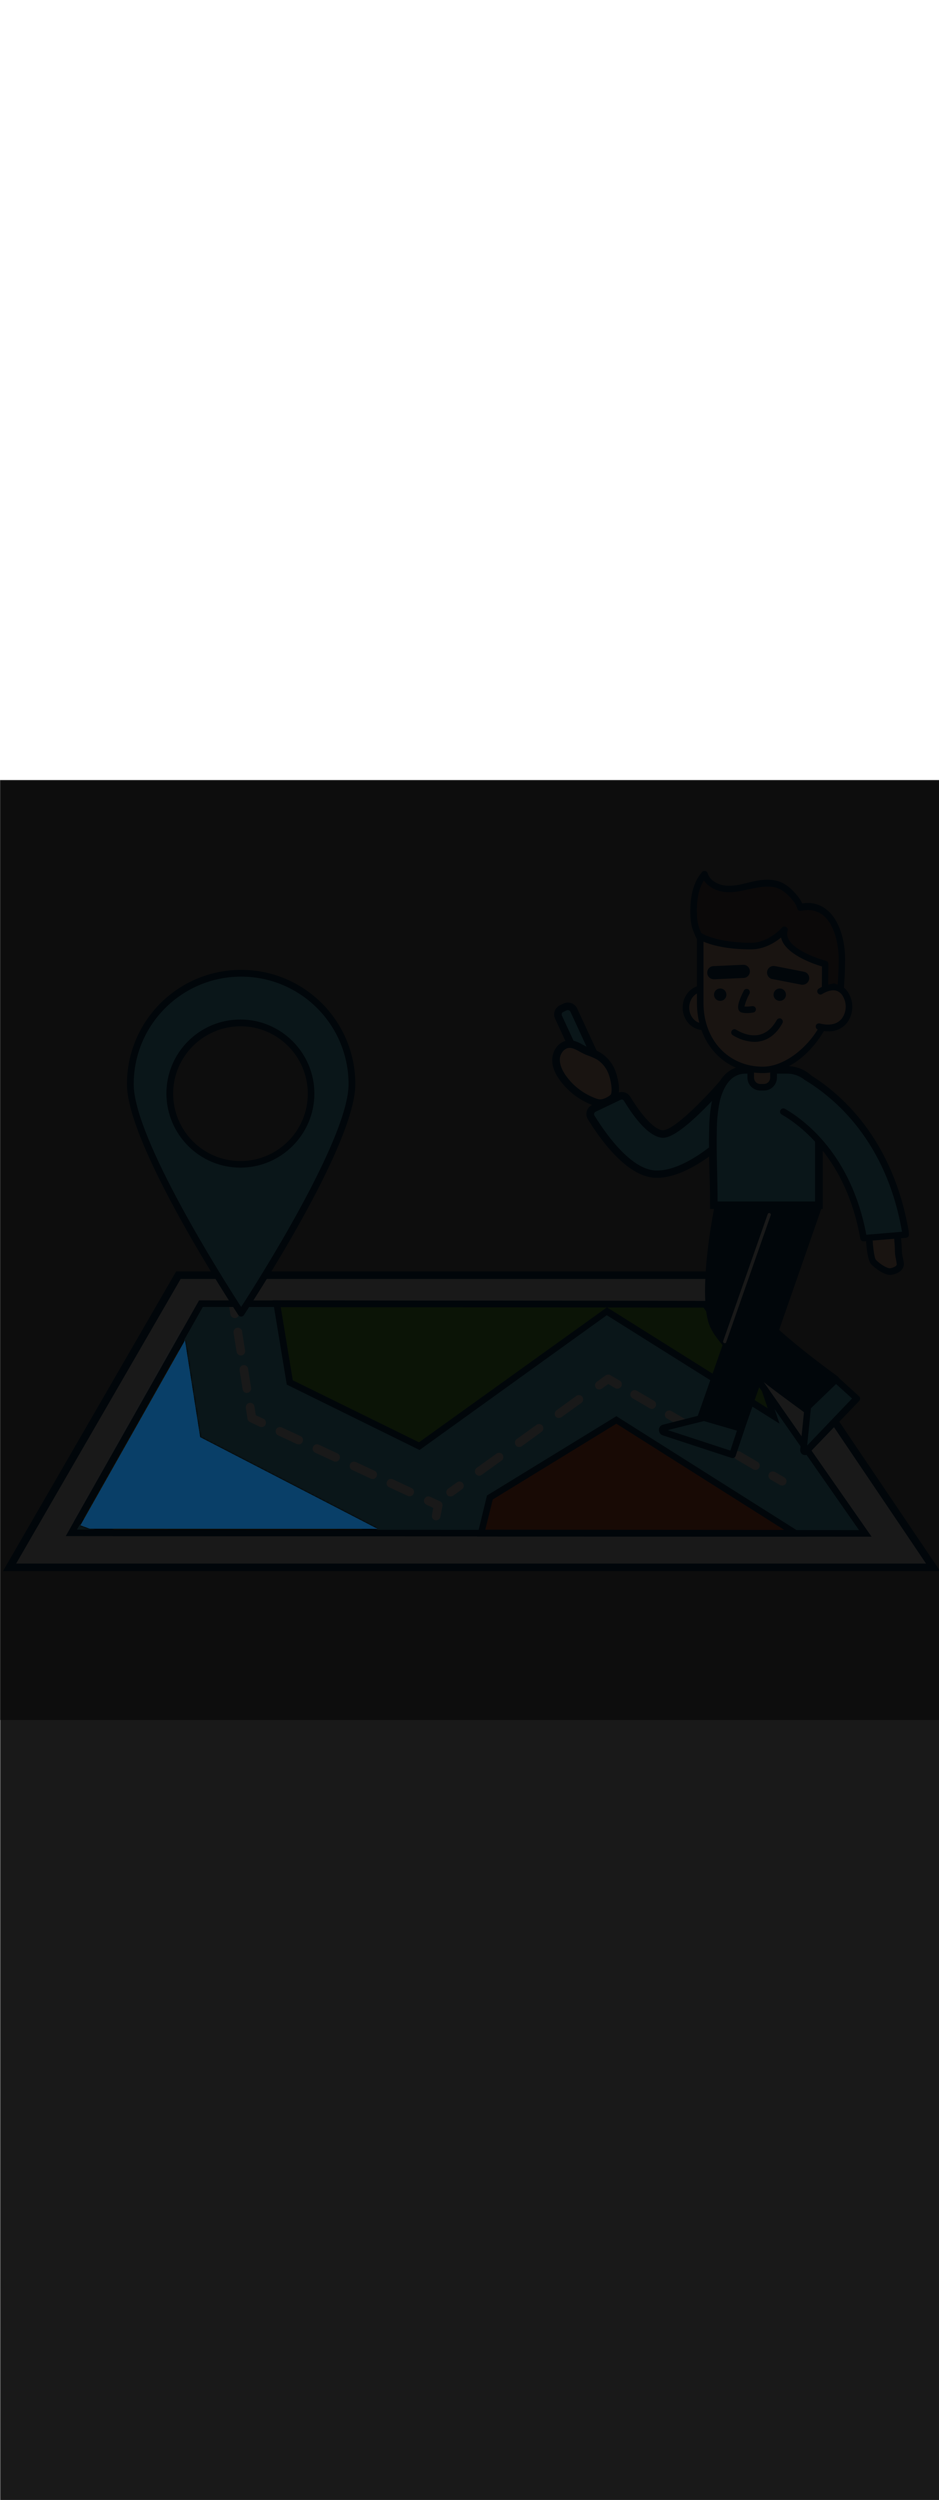 <ns0:svg xmlns:ns0="http://www.w3.org/2000/svg" version="1.1" id="Layer_1" x="0px" y="0px" viewBox="0 0 500 500" style="width: 188px;" xml:space="preserve" data-imageid="navigation-8" imageName="Navigation" class="illustrations_image"><ns0:rect x="0" y="0" width="500" height="500" fill="#808080" stroke="none"/><ns0:defs><ns0:mask id="spotlight-mask"><ns0:rect x="0" y="0" width="100%" height="100%" fill="white" opacity="0.9" /><ns0:style type="text/css" fill="black" /><ns0:style type="text/css" style="" fill="black" /><ns0:path class="st1_navigation-8" d="M 199.627 397.621 L 197.577 396.563 L 196.552 396.033 L 195.526 395.504 L 193.476 394.446 L 191.425 393.387 L 190.4 392.858 L 189.375 392.328 L 188.35 391.799 L 185.274 390.211 L 184.249 389.682 L 183.223 389.153 L 182.198 388.623 L 180.148 387.565 L 178.097 386.506 L 176.047 385.448 L 175.021 384.918 L 173.996 384.389 L 171.946 383.33 L 169.895 382.272 L 168.87 381.743 L 167.845 381.213 L 165.794 380.155 L 163.744 379.096 L 162.718 378.567 L 161.693 378.038 L 160.668 377.508 L 159.642 376.979 L 158.617 376.45 L 157.592 375.92 L 156.567 375.391 L 155.541 374.862 L 154.516 374.332 L 153.491 373.803 L 152.466 373.274 L 150.415 372.215 L 148.365 371.157 L 147.339 370.627 L 146.314 370.098 L 145.289 369.569 L 144.264 369.04 L 143.238 368.51 L 142.213 367.981 L 141.188 367.452 L 140.163 366.922 L 139.137 366.393 L 138.112 365.864 L 137.087 365.335 L 136.062 364.805 L 135.036 364.276 L 134.011 363.747 L 132.986 363.217 L 131.961 362.688 L 130.935 362.159 L 128.885 361.1 L 127.86 360.571 L 124.784 358.983 L 123.759 358.454 L 121.708 357.395 L 120.683 356.866 L 119.658 356.337 L 117.607 355.278 L 116.582 354.749 L 110.43 351.573 L 109.405 351.044 L 106.555 349.572 L 106.503 349.243 L 106.321 348.083 L 106.23 347.503 L 106.049 346.344 L 105.958 345.764 L 105.867 345.184 L 105.776 344.604 L 105.594 343.445 L 105.503 342.865 L 105.412 342.285 L 105.321 341.705 L 105.139 340.546 L 105.049 339.966 L 104.958 339.386 L 104.867 338.806 L 104.685 337.647 L 104.594 337.067 L 104.503 336.487 L 104.412 335.907 L 104.321 335.328 L 104.23 334.748 L 104.139 334.168 L 103.958 333.008 L 103.867 332.429 L 103.776 331.849 L 103.685 331.269 L 103.503 330.109 L 103.412 329.53 L 103.321 328.95 L 103.23 328.37 L 103.049 327.21 L 102.958 326.631 L 102.867 326.051 L 102.776 325.471 L 102.594 324.311 L 102.503 323.732 L 102.412 323.152 L 102.321 322.572 L 102.139 321.412 L 102.049 320.833 L 101.958 320.253 L 101.867 319.673 L 101.685 318.513 L 101.594 317.934 L 101.412 316.774 L 101.321 316.194 L 101.23 315.614 L 101.139 315.035 L 100.958 313.875 L 100.867 313.295 L 100.776 312.715 L 100.685 312.136 L 100.503 310.976 L 100.412 310.396 L 100.321 309.816 L 100.23 309.237 L 100.049 308.077 L 99.958 307.497 L 99.867 306.917 L 99.776 306.338 L 99.594 305.178 L 99.503 304.598 L 99.412 304.019 L 99.321 303.439 L 99.139 302.279 L 99.049 301.699 L 98.867 300.54 L 98.776 299.96 L 98.685 299.38 L 98.594 298.8 L 98.488 298.125 L 98.284 298.486 L 97.607 299.682 L 96.93 300.878 L 96.253 302.074 L 95.577 303.269 L 94.223 305.661 L 93.546 306.857 L 92.87 308.053 L 92.193 309.249 L 91.516 310.445 L 90.162 312.837 L 89.486 314.033 L 88.132 316.425 L 87.455 317.621 L 86.779 318.817 L 86.102 320.013 L 85.425 321.209 L 84.748 322.405 L 84.072 323.601 L 83.395 324.797 L 82.718 325.993 L 82.041 327.189 L 81.364 328.385 L 80.688 329.581 L 80.011 330.777 L 79.334 331.973 L 78.657 333.168 L 76.627 336.756 L 75.95 337.952 L 75.274 339.148 L 74.597 340.344 L 73.92 341.54 L 73.243 342.736 L 72.566 343.932 L 71.213 346.324 L 70.536 347.52 L 69.859 348.716 L 69.183 349.912 L 68.506 351.108 L 67.152 353.5 L 66.476 354.696 L 65.122 357.088 L 64.445 358.284 L 63.768 359.48 L 63.092 360.676 L 62.415 361.871 L 61.738 363.067 L 61.061 364.263 L 60.385 365.459 L 59.708 366.655 L 59.031 367.851 L 58.354 369.047 L 57.678 370.243 L 56.324 372.635 L 55.647 373.831 L 54.971 375.027 L 54.294 376.223 L 53.617 377.419 L 52.94 378.615 L 52.263 379.811 L 51.587 381.007 L 50.91 382.203 L 50.233 383.399 L 49.556 384.595 L 48.88 385.791 L 48.203 386.987 L 46.849 389.379 L 46.173 390.575 L 45.496 391.77 L 44.819 392.966 L 44.142 394.162 L 43.465 395.358 L 42.858 396.432 L 42.91 396.451 L 43.12 396.528 L 43.33 396.605 L 43.541 396.682 L 43.751 396.759 L 43.961 396.835 L 44.171 396.912 L 44.381 396.989 L 44.591 397.066 L 44.801 397.142 L 45.011 397.219 L 45.221 397.296 L 45.431 397.373 L 45.642 397.449 L 45.852 397.526 L 46.062 397.603 L 46.272 397.68 L 46.482 397.757 L 46.692 397.833 L 46.902 397.91 L 47.112 397.987 L 47.322 398.064 L 47.532 398.14 L 47.709 398.205 L 49.412 398.206 L 53.619 398.209 L 57.825 398.212 L 70.443 398.221 L 74.649 398.224 L 78.855 398.227 L 83.061 398.23 L 91.473 398.236 L 95.679 398.239 L 108.297 398.248 L 112.503 398.252 L 116.709 398.255 L 120.916 398.258 L 125.122 398.261 L 129.328 398.264 L 137.74 398.27 L 141.946 398.273 L 150.358 398.279 L 154.564 398.282 L 158.77 398.285 L 162.976 398.288 L 167.182 398.291 L 171.388 398.294 L 184.006 398.303 L 192.419 398.309 L 200.831 398.315 L 200.971 398.315 L 199.627 397.621 Z M 96.691 292.212 L 96.665 292.254 L 94.913 295.348 L 94.33 296.379 L 93.162 298.442 L 92.578 299.473 L 87.907 307.723 L 87.323 308.755 L 86.156 310.817 L 85.572 311.849 L 81.485 319.068 L 80.901 320.099 L 79.15 323.193 L 78.566 324.224 L 77.982 325.256 L 77.398 326.287 L 76.814 327.318 L 76.231 328.35 L 75.647 329.381 L 75.063 330.412 L 74.479 331.444 L 73.311 333.506 L 72.728 334.538 L 72.144 335.569 L 71.56 336.6 L 68.057 342.788 L 67.473 343.819 L 66.889 344.851 L 66.305 345.882 L 65.721 346.913 L 65.138 347.945 L 64.554 348.976 L 63.386 351.039 L 62.802 352.07 L 62.218 353.101 L 61.635 354.132 L 61.051 355.164 L 60.467 356.195 L 58.132 360.32 L 57.548 361.352 L 54.629 366.508 L 54.045 367.54 L 51.709 371.665 L 51.125 372.696 L 50.542 373.727 L 49.958 374.759 L 47.622 378.884 L 47.039 379.915 L 44.119 385.072 L 43.536 386.103 L 40.616 391.26 L 40.033 392.291 L 38.865 394.354 L 38.843 394.397 L 38.842 394.399 L 38.868 394.354 L 41.019 390.554 L 41.737 389.287 L 42.454 388.02 L 43.171 386.754 L 43.888 385.487 L 46.04 381.687 L 46.757 380.42 L 47.474 379.154 L 48.191 377.887 L 48.908 376.62 L 49.626 375.354 L 51.06 372.82 L 51.777 371.554 L 52.494 370.287 L 53.211 369.02 L 53.929 367.754 L 54.646 366.487 L 56.08 363.954 L 56.797 362.687 L 57.514 361.42 L 58.232 360.154 L 58.949 358.887 L 59.666 357.62 L 61.1 355.087 L 61.817 353.82 L 62.535 352.554 L 63.969 350.02 L 64.686 348.754 L 65.403 347.487 L 66.838 344.954 L 67.555 343.687 L 68.272 342.42 L 68.989 341.154 L 69.706 339.887 L 70.423 338.62 L 71.141 337.354 L 71.858 336.087 L 72.575 334.82 L 73.292 333.554 L 74.009 332.287 L 74.727 331.02 L 75.444 329.754 L 76.878 327.22 L 77.595 325.954 L 78.312 324.687 L 79.03 323.42 L 79.747 322.154 L 80.464 320.887 L 81.181 319.62 L 81.898 318.354 L 82.615 317.087 L 83.333 315.82 L 84.05 314.554 L 85.484 312.02 L 86.201 310.754 L 86.918 309.487 L 87.636 308.22 L 88.353 306.954 L 89.07 305.687 L 90.504 303.154 L 91.221 301.887 L 91.939 300.62 L 92.656 299.354 L 93.373 298.087 L 94.09 296.82 L 95.524 294.287 L 96.242 293.02 L 96.721 292.175 L 96.691 292.212 Z" id="element_38" fill="black" /><ns0:path class="st1_navigation-8" d="M 199.627 397.621 L 197.577 396.563 L 196.552 396.033 L 195.526 395.504 L 193.476 394.446 L 191.425 393.387 L 190.4 392.858 L 189.375 392.328 L 188.35 391.799 L 185.274 390.211 L 184.249 389.682 L 183.223 389.153 L 182.198 388.623 L 180.148 387.565 L 178.097 386.506 L 176.047 385.448 L 175.021 384.918 L 173.996 384.389 L 171.946 383.33 L 169.895 382.272 L 168.87 381.743 L 167.845 381.213 L 165.794 380.155 L 163.744 379.096 L 162.718 378.567 L 161.693 378.038 L 160.668 377.508 L 159.642 376.979 L 158.617 376.45 L 157.592 375.92 L 156.567 375.391 L 155.541 374.862 L 154.516 374.332 L 153.491 373.803 L 152.466 373.274 L 150.415 372.215 L 148.365 371.157 L 147.339 370.627 L 146.314 370.098 L 145.289 369.569 L 144.264 369.04 L 143.238 368.51 L 142.213 367.981 L 141.188 367.452 L 140.163 366.922 L 139.137 366.393 L 138.112 365.864 L 137.087 365.335 L 136.062 364.805 L 135.036 364.276 L 134.011 363.747 L 132.986 363.217 L 131.961 362.688 L 130.935 362.159 L 128.885 361.1 L 127.86 360.571 L 124.784 358.983 L 123.759 358.454 L 121.708 357.395 L 120.683 356.866 L 119.658 356.337 L 117.607 355.278 L 116.582 354.749 L 110.43 351.573 L 109.405 351.044 L 106.555 349.572 L 106.503 349.243 L 106.321 348.083 L 106.23 347.503 L 106.049 346.344 L 105.958 345.764 L 105.867 345.184 L 105.776 344.604 L 105.594 343.445 L 105.503 342.865 L 105.412 342.285 L 105.321 341.705 L 105.139 340.546 L 105.049 339.966 L 104.958 339.386 L 104.867 338.806 L 104.685 337.647 L 104.594 337.067 L 104.503 336.487 L 104.412 335.907 L 104.321 335.328 L 104.23 334.748 L 104.139 334.168 L 103.958 333.008 L 103.867 332.429 L 103.776 331.849 L 103.685 331.269 L 103.503 330.109 L 103.412 329.53 L 103.321 328.95 L 103.23 328.37 L 103.049 327.21 L 102.958 326.631 L 102.867 326.051 L 102.776 325.471 L 102.594 324.311 L 102.503 323.732 L 102.412 323.152 L 102.321 322.572 L 102.139 321.412 L 102.049 320.833 L 101.958 320.253 L 101.867 319.673 L 101.685 318.513 L 101.594 317.934 L 101.412 316.774 L 101.321 316.194 L 101.23 315.614 L 101.139 315.035 L 100.958 313.875 L 100.867 313.295 L 100.776 312.715 L 100.685 312.136 L 100.503 310.976 L 100.412 310.396 L 100.321 309.816 L 100.23 309.237 L 100.049 308.077 L 99.958 307.497 L 99.867 306.917 L 99.776 306.338 L 99.594 305.178 L 99.503 304.598 L 99.412 304.019 L 99.321 303.439 L 99.139 302.279 L 99.049 301.699 L 98.867 300.54 L 98.776 299.96 L 98.685 299.38 L 98.594 298.8 L 98.488 298.125 L 98.284 298.486 L 97.607 299.682 L 96.93 300.878 L 96.253 302.074 L 95.577 303.269 L 94.223 305.661 L 93.546 306.857 L 92.87 308.053 L 92.193 309.249 L 91.516 310.445 L 90.162 312.837 L 89.486 314.033 L 88.132 316.425 L 87.455 317.621 L 86.779 318.817 L 86.102 320.013 L 85.425 321.209 L 84.748 322.405 L 84.072 323.601 L 83.395 324.797 L 82.718 325.993 L 82.041 327.189 L 81.364 328.385 L 80.688 329.581 L 80.011 330.777 L 79.334 331.973 L 78.657 333.168 L 76.627 336.756 L 75.95 337.952 L 75.274 339.148 L 74.597 340.344 L 73.92 341.54 L 73.243 342.736 L 72.566 343.932 L 71.213 346.324 L 70.536 347.52 L 69.859 348.716 L 69.183 349.912 L 68.506 351.108 L 67.152 353.5 L 66.476 354.696 L 65.122 357.088 L 64.445 358.284 L 63.768 359.48 L 63.092 360.676 L 62.415 361.871 L 61.738 363.067 L 61.061 364.263 L 60.385 365.459 L 59.708 366.655 L 59.031 367.851 L 58.354 369.047 L 57.678 370.243 L 56.324 372.635 L 55.647 373.831 L 54.971 375.027 L 54.294 376.223 L 53.617 377.419 L 52.94 378.615 L 52.263 379.811 L 51.587 381.007 L 50.91 382.203 L 50.233 383.399 L 49.556 384.595 L 48.88 385.791 L 48.203 386.987 L 46.849 389.379 L 46.173 390.575 L 45.496 391.77 L 44.819 392.966 L 44.142 394.162 L 43.465 395.358 L 42.858 396.432 L 42.91 396.451 L 43.12 396.528 L 43.33 396.605 L 43.541 396.682 L 43.751 396.759 L 43.961 396.835 L 44.171 396.912 L 44.381 396.989 L 44.591 397.066 L 44.801 397.142 L 45.011 397.219 L 45.221 397.296 L 45.431 397.373 L 45.642 397.449 L 45.852 397.526 L 46.062 397.603 L 46.272 397.68 L 46.482 397.757 L 46.692 397.833 L 46.902 397.91 L 47.112 397.987 L 47.322 398.064 L 47.532 398.14 L 47.709 398.205 L 49.412 398.206 L 53.619 398.209 L 57.825 398.212 L 70.443 398.221 L 74.649 398.224 L 78.855 398.227 L 83.061 398.23 L 91.473 398.236 L 95.679 398.239 L 108.297 398.248 L 112.503 398.252 L 116.709 398.255 L 120.916 398.258 L 125.122 398.261 L 129.328 398.264 L 137.74 398.27 L 141.946 398.273 L 150.358 398.279 L 154.564 398.282 L 158.77 398.285 L 162.976 398.288 L 167.182 398.291 L 171.388 398.294 L 184.006 398.303 L 192.419 398.309 L 200.831 398.315 L 200.971 398.315 L 199.627 397.621 Z M 96.691 292.212 L 96.665 292.254 L 94.913 295.348 L 94.33 296.379 L 93.162 298.442 L 92.578 299.473 L 87.907 307.723 L 87.323 308.755 L 86.156 310.817 L 85.572 311.849 L 81.485 319.068 L 80.901 320.099 L 79.15 323.193 L 78.566 324.224 L 77.982 325.256 L 77.398 326.287 L 76.814 327.318 L 76.231 328.35 L 75.647 329.381 L 75.063 330.412 L 74.479 331.444 L 73.311 333.506 L 72.728 334.538 L 72.144 335.569 L 71.56 336.6 L 68.057 342.788 L 67.473 343.819 L 66.889 344.851 L 66.305 345.882 L 65.721 346.913 L 65.138 347.945 L 64.554 348.976 L 63.386 351.039 L 62.802 352.07 L 62.218 353.101 L 61.635 354.132 L 61.051 355.164 L 60.467 356.195 L 58.132 360.32 L 57.548 361.352 L 54.629 366.508 L 54.045 367.54 L 51.709 371.665 L 51.125 372.696 L 50.542 373.727 L 49.958 374.759 L 47.622 378.884 L 47.039 379.915 L 44.119 385.072 L 43.536 386.103 L 40.616 391.26 L 40.033 392.291 L 38.865 394.354 L 38.843 394.397 L 38.842 394.399 L 38.868 394.354 L 41.019 390.554 L 41.737 389.287 L 42.454 388.02 L 43.171 386.754 L 43.888 385.487 L 46.04 381.687 L 46.757 380.42 L 47.474 379.154 L 48.191 377.887 L 48.908 376.62 L 49.626 375.354 L 51.06 372.82 L 51.777 371.554 L 52.494 370.287 L 53.211 369.02 L 53.929 367.754 L 54.646 366.487 L 56.08 363.954 L 56.797 362.687 L 57.514 361.42 L 58.232 360.154 L 58.949 358.887 L 59.666 357.62 L 61.1 355.087 L 61.817 353.82 L 62.535 352.554 L 63.969 350.02 L 64.686 348.754 L 65.403 347.487 L 66.838 344.954 L 67.555 343.687 L 68.272 342.42 L 68.989 341.154 L 69.706 339.887 L 70.423 338.62 L 71.141 337.354 L 71.858 336.087 L 72.575 334.82 L 73.292 333.554 L 74.009 332.287 L 74.727 331.02 L 75.444 329.754 L 76.878 327.22 L 77.595 325.954 L 78.312 324.687 L 79.03 323.42 L 79.747 322.154 L 80.464 320.887 L 81.181 319.62 L 81.898 318.354 L 82.615 317.087 L 83.333 315.82 L 84.05 314.554 L 85.484 312.02 L 86.201 310.754 L 86.918 309.487 L 87.636 308.22 L 88.353 306.954 L 89.07 305.687 L 90.504 303.154 L 91.221 301.887 L 91.939 300.62 L 92.656 299.354 L 93.373 298.087 L 94.09 296.82 L 95.524 294.287 L 96.242 293.02 L 96.721 292.175 L 96.691 292.212 Z" id="element_38" style="" fill="black" /></ns0:mask></ns0:defs><ns0:style type="text/css">
	.st0_navigation-8{fill:#FFFFFF;}
	.st1_navigation-8{fill:#093F68;}
	.st2_navigation-8{fill:#68E1FD;}
	.st3_navigation-8{fill:#70CC40;}
	.st4_navigation-8{fill:#FFBC0E;}
	.st5_navigation-8{fill:#F56132;}
	.st6_navigation-8{fill:#FFC9B0;}
	.st7_navigation-8{fill:#725858;}
</ns0:style>
<ns0:g id="map_navigation-8">
	<ns0:polygon class="st0_navigation-8" points="496.9,418.8 5.1,418.8 95,263.4 391.9,263.4 &#09;" />
	<ns0:path class="st1_navigation-8" d="M500.6,420.8H1.6l92.2-159.4h299.1L500.6,420.8z M8.6,416.8h484.5L390.8,265.4H96.2L8.6,416.8z" />
	<ns0:polygon class="st2_navigation-8 targetColor" points="460.7,400.7 38,400.4 107,278.5 375.6,278.8 &#09;" style="fill: rgb(104, 225, 253);" />
	<ns0:path class="st0_navigation-8" d="M125,286.2c0.1,0,0.3,0,0.4,0c1.3-0.2,2.1-1.4,1.9-2.7l-0.9-5.7c-0.2-1.3-1.4-2.1-2.7-1.9s-2.1,1.4-1.9,2.7&#10;&#09;&#09;l0,0l0.9,5.7C122.9,285.4,123.9,286.2,125,286.2z" />
	<ns0:path class="st0_navigation-8" d="M129.2,324.1l-1.6-10c-0.3-1.2,0.5-2.5,1.7-2.8c1.2-0.3,2.5,0.5,2.8,1.7c0,0.1,0,0.2,0,0.3l1.6,10&#10;&#09;&#09;c0.2,1.3-0.7,2.5-1.9,2.7S129.4,325.4,129.2,324.1L129.2,324.1z M126,304.2l-1.6-10c-0.3-1.2,0.5-2.5,1.7-2.8&#10;&#09;&#09;c1.2-0.3,2.5,0.5,2.8,1.7c0,0.1,0,0.2,0,0.3l1.6,10c0.2,1.3-0.6,2.5-1.9,2.7c-0.1,0-0.3,0-0.4,0C127.2,306.1,126.2,305.3,126,304.2&#10;&#09;&#09;z" />
	<ns0:path class="st0_navigation-8" d="M139.3,344.2c1.3,0,2.3-1,2.3-2.3c0-0.9-0.5-1.8-1.3-2.1l-4.1-1.9l-0.7-4.5c-0.1-1.3-1.3-2.2-2.5-2.1&#10;&#09;&#09;c-1.3,0.1-2.2,1.3-2.1,2.5c0,0.1,0,0.2,0,0.3l0.9,5.7c0.1,0.8,0.6,1.4,1.3,1.7l5.2,2.5C138.7,344.1,139,344.2,139.3,344.2z" />
	<ns0:path class="st0_navigation-8" d="M217.1,380.8l-9.9-4.6c-1.2-0.6-1.7-1.9-1.1-3.1s1.9-1.7,3.1-1.1l9.9,4.6c1.2,0.5,1.7,1.9,1.1,3.1&#10;&#09;&#09;c-0.4,0.8-1.2,1.3-2.1,1.3C217.8,381,217.5,381,217.1,380.8z M197.4,371.6l-9.9-4.6c-1.2-0.6-1.6-1.9-1.1-3.1s1.9-1.6,3.1-1.1&#10;&#09;&#09;l9.9,4.6c1.2,0.5,1.7,1.9,1.1,3.1c-0.4,0.8-1.2,1.4-2.1,1.3C198.1,371.8,197.8,371.8,197.4,371.6z M177.7,362.4l-9.9-4.6&#10;&#09;&#09;c-1.2-0.6-1.7-1.9-1.1-3.1s1.9-1.7,3.1-1.1l0,0l9.9,4.6c1.2,0.6,1.6,1.9,1.1,3.1c-0.4,0.8-1.2,1.3-2.1,1.3&#10;&#09;&#09;C178.4,362.6,178,362.6,177.7,362.4L177.7,362.4z M158,353.2l-9.9-4.6c-1.2-0.6-1.6-1.9-1.1-3.1s1.9-1.6,3.1-1.1l9.9,4.6&#10;&#09;&#09;c1.2,0.5,1.7,1.9,1.1,3.1c-0.4,0.8-1.2,1.4-2.1,1.3C158.7,353.4,158.3,353.3,158,353.2z" />
	<ns0:path class="st0_navigation-8" d="M232.2,393.8c1.1,0,2.1-0.8,2.3-1.9l1.1-5.7c0.2-1-0.3-2.1-1.3-2.5l-5.2-2.4c-1.2-0.6-2.5-0.1-3.1,1.1&#10;&#09;&#09;s-0.1,2.5,1.1,3.1l0,0l3.6,1.7l-0.7,3.9c-0.2,1.3,0.6,2.5,1.9,2.7C231.9,393.8,232,393.8,232.2,393.8z" />
	<ns0:path class="st0_navigation-8" d="M416.5,375.3c1.3,0,2.3-1,2.3-2.3c0-0.8-0.4-1.6-1.1-2l-5-2.9c-1.1-0.6-2.5-0.3-3.2,0.8&#10;&#09;&#09;c-0.6,1.1-0.3,2.5,0.8,3.2l0,0l5,2.9C415.7,375.2,416.1,375.3,416.5,375.3z" />
	<ns0:path class="st0_navigation-8" d="M401.1,366.7l-9.2-5.4c-1.1-0.7-1.4-2.1-0.8-3.2c0.7-1.1,2-1.4,3.1-0.8l9.2,5.4c1.1,0.7,1.5,2.1,0.8,3.2&#10;&#09;&#09;c-0.4,0.7-1.2,1.1-2,1.1C401.9,367,401.5,366.9,401.1,366.7z M382.7,355.9l-9.2-5.4c-1.1-0.6-1.5-2-0.9-3.2c0.6-1.1,2-1.5,3.2-0.9&#10;&#09;&#09;c0,0,0,0,0.1,0l9.2,5.4c1.1,0.6,1.5,2.1,0.8,3.2c-0.4,0.7-1.2,1.2-2,1.2C383.5,356.2,383.1,356.1,382.7,355.9z M364.3,345l-9.2-5.4&#10;&#09;&#09;c-1.1-0.7-1.4-2.1-0.7-3.2c0.7-1,2-1.3,3-0.8l9.2,5.4c1.1,0.6,1.5,2.1,0.8,3.2c-0.4,0.7-1.2,1.2-2,1.2&#10;&#09;&#09;C365.1,345.3,364.7,345.2,364.3,345z M345.9,334.2l-9.2-5.4c-1.1-0.7-1.4-2.1-0.7-3.2c0.7-1,2-1.3,3-0.8l9.2,5.4&#10;&#09;&#09;c1.1,0.6,1.5,2.1,0.8,3.2c-0.4,0.7-1.2,1.2-2,1.2C346.7,334.5,346.3,334.4,345.9,334.2L345.9,334.2z" />
	<ns0:path class="st0_navigation-8" d="M319,324.2c0.5,0,1-0.2,1.4-0.4l3.5-2.5l3.7,2.2c1.1,0.6,2.5,0.2,3.2-0.9c0.6-1.1,0.3-2.5-0.8-3.1l-5-2.9&#10;&#09;&#09;c-0.8-0.5-1.8-0.4-2.5,0.1l-4.7,3.4c-1,0.7-1.3,2.2-0.5,3.2C317.5,323.8,318.2,324.2,319,324.2L319,324.2z" />
	<ns0:path class="st0_navigation-8" d="M253.3,369.1c-0.7-1-0.5-2.5,0.5-3.2l10.6-7.6c1-0.7,2.5-0.5,3.2,0.5s0.5,2.5-0.5,3.2l-10.6,7.6&#10;&#09;&#09;C255.5,370.4,254.1,370.2,253.3,369.1z M274.6,353.8c-0.7-1-0.5-2.5,0.5-3.2l10.6-7.6c1-0.7,2.5-0.5,3.2,0.5c0.7,1,0.5,2.5-0.5,3.2&#10;&#09;&#09;l0,0l-10.6,7.7c-0.4,0.3-0.9,0.4-1.4,0.4C275.7,354.8,275,354.5,274.6,353.8L274.6,353.8z M295.8,338.5c-0.7-1-0.5-2.5,0.5-3.2&#10;&#09;&#09;c0,0,0,0,0,0l10.6-7.7c1-0.7,2.5-0.5,3.2,0.5s0.5,2.5-0.5,3.2l0,0l-10.6,7.6c-0.4,0.3-0.9,0.4-1.4,0.4&#10;&#09;&#09;C297,339.5,296.3,339.1,295.8,338.5L295.8,338.5z" />
	<ns0:path class="st0_navigation-8" d="M239.9,381.1c0.5,0,1-0.2,1.4-0.4l4.7-3.4c1-0.7,1.3-2.2,0.5-3.2c-0.7-1-2.2-1.3-3.2-0.5l-4.7,3.4&#10;&#09;&#09;c-1,0.7-1.3,2.2-0.5,3.2C238.4,380.8,239.1,381.1,239.9,381.1L239.9,381.1z" />
	<ns0:polygon class="st3_navigation-8" points="412.1,338.4 323.3,282.6 223.3,354.3 154.4,320.4 147.5,278.6 375.6,278.8 407.3,324.3 &#09;" />
	<ns0:polygon class="st4_navigation-8" points="200.4,400.5 60.4,400.5 41.8,393.6 96.2,297.7 104.5,351 &#09;" />
	<ns0:polygon class="st5_navigation-8" points="423.6,400.7 256.2,400.6 260.8,381.6 328.2,340.4 &#09;" />
	<ns0:path class="st1_navigation-8" d="M223.4,356.4l-70.7-34.8l-7.4-44.8l231,0.3l32.3,46.2l0.1,0.4l6.4,18.7l-92-57.7L223.4,356.4z M155.9,319.3&#10;&#09;&#09;l67.2,33l100.1-71.8l85.6,53.7l-3.1-9.1l-31.1-44.5l-225.1-0.2L155.9,319.3z" />
	<ns0:path class="st1_navigation-8" d="M207.6,402.3l-147.5-0.1l-20.8-7.6l57.8-102.1l9,57.4L207.6,402.3z M60.7,398.7l132.5,0.1l-90.3-46.6&#10;&#09;&#09;l-7.7-49.2l-50.8,89.8L60.7,398.7z" />
	<ns0:path class="st1_navigation-8" d="M429.7,402.5l-175.7-0.1l5.3-21.8l68.9-42.2L429.7,402.5z M258.4,398.8l159.2,0.1l-89.4-56.5l-65.8,40.3&#10;&#09;&#09;L258.4,398.8z" />
	<ns0:path class="st1_navigation-8" d="M464.1,402.5L35,402.2l71-125.4l270.5,0.3l32.3,46.2L464.1,402.5z M41,398.7l416.4,0.3l-82.7-118.4L108,280.3&#10;&#09;&#09;L41,398.7z" />
</ns0:g>
<ns0:g id="pin_navigation-8">
	<ns0:path class="st2_navigation-8 targetColor" d="M69.4,161.8c0,32.6,59,121.8,59,121.8s59-89.2,59-121.8c0-32.6-26.4-59-59-59S69.4,129.2,69.4,161.8&#10;&#09;&#09;L69.4,161.8z M90.4,166.8c0-20.8,16.9-37.6,37.6-37.6s37.6,16.9,37.6,37.6s-16.9,37.6-37.6,37.6C107.3,204.5,90.4,187.7,90.4,166.8&#10;&#09;&#09;L90.4,166.8z" style="fill: rgb(104, 225, 253);" />
	<ns0:path class="st1_navigation-8" d="M126.9,284.6c-2.4-3.7-59.3-90.1-59.3-122.8c0-33.6,27.2-60.8,60.8-60.8c33.6,0,60.8,27.2,60.8,60.8&#10;&#09;&#09;c0,32.8-56.9,119.1-59.3,122.8c-0.5,0.8-1.6,1.1-2.5,0.5C127.3,285,127.1,284.8,126.9,284.6L126.9,284.6z M71.2,161.8&#10;&#09;&#09;c0,28.8,48,104.3,57.2,118.5c9.2-14.2,57.2-89.7,57.2-118.5c0-31.6-25.6-57.2-57.2-57.2C96.8,104.6,71.2,130.2,71.2,161.8&#10;&#09;&#09;L71.2,161.8z M88.6,166.8c0-21.8,17.7-39.4,39.4-39.4s39.4,17.7,39.4,39.4s-17.7,39.4-39.4,39.4C106.3,206.2,88.7,188.6,88.6,166.8&#10;&#09;&#09;L88.6,166.8z M92.2,166.8c0,19.8,16,35.9,35.8,35.9c19.8,0,35.9-16,35.9-35.8s-16-35.9-35.8-35.9c0,0,0,0,0,0&#10;&#09;&#09;C108.3,131,92.2,147.1,92.2,166.8L92.2,166.8z" />
</ns0:g>
<ns0:g id="character_navigation-8">
	<ns0:path class="st2_navigation-8 targetColor" d="M389.5,187.5c0,0-22.2,22.9-40.6,22c-14.9-0.7-29.2-22-34.1-30.3c-1-1.6-0.4-3.6,1.1-4.6&#10;&#09;&#09;c0.1-0.1,0.2-0.1,0.3-0.2l13.5-6.3c1.5-0.7,3.4-0.2,4.3,1.3c3.5,5.8,12.4,19.1,19.4,18.8c8.9-0.4,31.9-27.3,31.9-27.3" style="fill: rgb(104, 225, 253);" />
	<ns0:path class="st1_navigation-8" d="M349.9,211.6h-1.1c-15.7-0.7-30.2-22.1-35.8-31.2c-1.5-2.5-0.7-5.8,1.8-7.3c0.2-0.1,0.3-0.2,0.5-0.3l13.5-6.3&#10;&#09;&#09;c2.5-1.2,5.4-0.3,6.8,2c6.8,11.2,13.6,18,17.6,17.8c5.9-0.3,21.8-16.5,30.5-26.6l3,2.6c-2.4,2.8-23.8,27.6-33.3,28&#10;&#09;&#09;c-4,0.2-11.1-3.1-21.2-19.7c-0.4-0.6-1.1-0.8-1.7-0.5l-13.4,6.4c-0.3,0.2-0.6,0.5-0.7,0.8c-0.1,0.4-0.1,0.8,0.1,1.1&#10;&#09;&#09;c4.1,6.7,18.4,28.7,32.5,29.3c17.3,0.8,38.9-21.2,39.1-21.4l2.9,2.8C390,189.8,368.7,211.6,349.9,211.6z" />
	<ns0:path class="st2_navigation-8 targetColor" d="M299,121.7l1.9-0.9c1.7-0.8,3.7-0.1,4.5,1.7l15,32.4c0.8,1.7,0.1,3.7-1.7,4.5l-1.9,0.9&#10;&#09;&#09;c-1.7,0.8-3.7,0.1-4.5-1.7l-15-32.4C296.6,124.5,297.3,122.5,299,121.7z" style="fill: rgb(104, 225, 253);" />
	<ns0:path class="st1_navigation-8" d="M315.5,162.5c-2.1,0-4-1.2-4.9-3.1l-15-32.4c-1.3-2.7-0.1-5.9,2.6-7.2l1.9-0.9c1.3-0.6,2.8-0.7,4.1-0.2&#10;&#09;&#09;c1.4,0.5,2.5,1.5,3.1,2.8l15,32.4c1.3,2.7,0.1,5.9-2.6,7.2l-1.9,0.9C317.1,162.3,316.3,162.5,315.5,162.5z M302.4,122.4&#10;&#09;&#09;c-0.2,0-0.4,0-0.6,0.1l-1.9,0.9c-0.7,0.3-1,1.2-0.7,1.9c0,0,0,0,0,0l15,32.4c0.3,0.7,1.2,1,1.9,0.7c0,0,0,0,0,0l1.9-0.9&#10;&#09;&#09;c0.7-0.3,1-1.2,0.7-1.9l-15-32.4c-0.2-0.3-0.4-0.6-0.8-0.7C302.7,122.5,302.5,122.4,302.4,122.4z" />
	<ns0:path class="st6_navigation-8" d="M326.2,156.4c-1.2-3.9-3.8-7.3-7.3-9.5c-2.4-1.4-5.1-2.1-7.6-3.3c-2.7-1.3-5.3-3.2-8.3-3&#10;&#09;&#09;c-3.8,0.2-6.6,4-6.8,7.7s1.5,7.4,3.7,10.4c4.2,5.7,9.9,10,16.5,12.5c1.2,0.5,2.4,0.7,3.7,0.7c2.2-0.2,6.6-2.2,7.2-4.4&#10;&#09;&#09;C328.2,164.2,327.2,159.4,326.2,156.4z" />
	<ns0:path class="st1_navigation-8" d="M319.6,173.8c-1.3,0-2.7-0.3-3.9-0.8c-7-2.6-13.1-7.2-17.5-13.2c-3-4.1-4.4-8-4.1-11.7&#10;&#09;&#09;c0.3-4.5,3.6-9.3,8.7-9.6c2.9-0.2,5.4,1.1,7.5,2.3c0.6,0.3,1.1,0.6,1.7,0.9c1,0.4,1.9,0.8,3,1.2c1.7,0.6,3.3,1.3,4.8,2.2&#10;&#09;&#09;c3.9,2.5,6.8,6.2,8.2,10.6l0,0c0.6,1.8,2.4,7.8,1.2,12.2c-1,3.3-6.3,5.6-8.9,5.8C320.1,173.8,319.9,173.8,319.6,173.8z&#10;&#09;&#09; M303.3,142.5h-0.3c-2.7,0.2-4.8,3.2-4.9,5.9s1,5.8,3.4,9.1c3.9,5.4,9.4,9.5,15.6,11.8c0.9,0.4,1.9,0.6,2.8,0.6&#10;&#09;&#09;c2.1-0.2,5.2-2,5.5-2.9c0.7-2.6-0.1-6.9-1.1-9.9c-1.1-3.5-3.4-6.5-6.4-8.4c-1.3-0.7-2.7-1.4-4.2-1.9c-1.1-0.4-2.2-0.8-3.3-1.4&#10;&#09;&#09;c-0.6-0.3-1.2-0.6-1.9-1C306.7,143.4,305,142.5,303.3,142.5L303.3,142.5z" />
	<ns0:path class="st1_navigation-8" d="M416.2,247.6c-10.8,1.7-21.7-1.9-29.3-9.8l6.5-23.3l30.7,4.8C424.2,219.3,434.7,244.8,416.2,247.6z" />
	<ns0:path class="st1_navigation-8" d="M431.2,336.5l14-17.5c-28-20.5-45-36.3-47.4-43.5c-1.9-5.8,16.1-29.9,23.1-54.2l-36.5-3.1&#10;&#09;&#09;c-3.5,12.2-10.5,54.2-5.3,70.4C384.1,303.9,419.2,327.1,431.2,336.5z" />
	<ns0:path class="st1_navigation-8" d="M430.1,337.8c-2.1-1.6-4.9-3.7-8.1-6c-16-11.8-40.3-29.6-44.6-42.8c-5.6-17.1,2.1-60.6,5.2-71.4&#10;&#09;&#09;c0.2-0.8,1-1.3,1.8-1.3l36.5,3.1c1,0.1,1.7,0.9,1.6,1.9c0,0.1,0,0.2-0.1,0.3c-3.7,12.8-10.3,25.5-15.6,35.6&#10;&#09;&#09;c-4,7.6-8.1,15.5-7.5,17.5c2.3,6.9,19.7,22.9,46.8,42.6c0.4,0.3,0.6,0.7,0.7,1.2c0.1,0.5-0.1,0.9-0.4,1.3l-14,17.5&#10;&#09;&#09;c-0.3,0.4-0.8,0.7-1.4,0.7C430.8,338.2,430.4,338.1,430.1,337.8z M396.1,276c-1.1-3.3,1.7-8.9,7.7-20.3c5-9.5,11.1-21.1,14.8-32.9&#10;&#09;&#09;l-32.9-2.8c-3.5,13.3-9.8,52.9-4.9,68c3.9,12.1,28.6,30.2,43.4,41c2.6,1.9,4.9,3.6,6.8,5l11.8-14.8C426,307,399.5,286.2,396.1,276z&#10;&#09;&#09;" />
	<ns0:polygon class="st1_navigation-8" points="394.7,344.9 436,226.2 417.1,213.7 372.7,340.1 &#09;" />
	<ns0:path class="st1_navigation-8" d="M394.3,346.6l-22-4.8c-0.5-0.1-0.9-0.4-1.1-0.9c-0.2-0.4-0.3-1-0.1-1.4l44.4-126.4c0.3-0.9,1.3-1.4,2.2-1.1&#10;&#09;&#09;c0.1,0,0.3,0.1,0.4,0.2l19,12.5c0.7,0.4,0.9,1.3,0.7,2l-41.4,118.8c-0.2,0.7-0.9,1.2-1.6,1.2C394.5,346.7,394.4,346.7,394.3,346.6z&#10;&#09;&#09; M418,216.4l-43,122.4l18.6,4.1l40.4-116L418,216.4z" />
	<ns0:path class="st2_navigation-8 targetColor" d="M382.4,166.7c2.4-6.7,6.8-12.5,14.6-12.5h22.2c9.3,0,16.9,7.6,16.9,16.9v55.1h-55.9c0-13.4-0.8-26.7-0.4-40.1&#10;&#09;&#09;c0-5,0.5-10,1.4-14.9C381.4,169.7,381.9,168.2,382.4,166.7z" style="fill: rgb(104, 225, 253);" />
	<ns0:path class="st1_navigation-8" d="M438,228.2h-59.9v-2c0-5.5-0.1-11.1-0.3-16.5c-0.2-7.7-0.4-15.7-0.2-23.6c0-5.1,0.5-10.2,1.5-15.3&#10;&#09;&#09;c0.4-1.6,0.8-3.2,1.4-4.8l0,0c3.2-9,8.9-13.8,16.5-13.8h22.2c10.4,0,18.9,8.5,18.9,18.9V228.2z M382.1,224.2H434v-53.1&#10;&#09;&#09;c0-8.2-6.7-14.9-14.9-14.9H397c-5.8,0-10.1,3.8-12.7,11.2c-0.5,1.4-0.9,2.8-1.2,4.3c-0.9,4.8-1.4,9.6-1.4,14.5&#10;&#09;&#09;c-0.2,7.8,0,15.8,0.2,23.4C382,214.4,382.1,219.3,382.1,224.2z" />
	<ns0:path class="st7_navigation-8" d="M413.8,55.6c-4.1-1.2-8.6-0.6-12.9,0.3c-4.8,1-9.6,2.5-14.5,2.1s-10-3.2-11.3-7.9c-4.9,5.6-6,13.6-5.8,21&#10;&#09;&#09;c0,2.2,0.2,4.3,0.7,6.4c0.6,1.9,1.3,3.8,2.2,5.6c1.2,2.7,2.7,5.2,2.7,8.2c0.1,3.5,0.5,7,1.2,10.4c1.3,7.7,3.2,15.2,4.8,22.8h65.5&#10;&#09;&#09;c0,0,1.9-15.9,1.9-29.2s-5.9-31.1-22.2-27.4c-0.5-1.9-1.5-3.6-2.8-5.1c-2.1-2.8-4.8-5.1-7.9-6.6C414.8,55.9,414.3,55.8,413.8,55.6z&#10;&#09;&#09;" />
	<ns0:path class="st1_navigation-8" d="M379.3,124.9c-0.5-2.6-1.1-5.2-1.7-7.8c-1.1-4.9-2.2-10-3.1-15.1l0-0.3c-0.7-3.4-1.1-6.9-1.2-10.4&#10;&#09;&#09;c0-2.1-0.9-3.9-1.9-6c-0.2-0.5-0.5-1-0.7-1.4c-0.9-1.9-1.7-3.8-2.3-5.9c-0.5-2.2-0.8-4.5-0.8-6.8c-0.2-9.8,1.8-17.1,6.2-22.2&#10;&#09;&#09;c0.4-0.5,1.1-0.7,1.7-0.6c0.6,0.1,1.1,0.6,1.3,1.2c1.2,4.1,5.9,6.3,9.8,6.6s7.5-0.5,11.4-1.5l2.5-0.6c3.9-0.9,9-1.7,13.7-0.3l0,0&#10;&#09;&#09;c0.6,0.2,1.2,0.4,1.7,0.6c3.9,1.7,6.8,4.9,8.6,7.1c1.1,1.3,2,2.7,2.7,4.2c4.6-0.9,9.3,0.3,13,3.3c7.2,5.8,9.8,17.3,9.8,26.2&#10;&#09;&#09;c0,13.3-1.9,29.3-1.9,29.4c-0.1,0.9-0.8,1.5-1.7,1.5H381C380.2,126.3,379.4,125.7,379.3,124.9z M446.6,95.3&#10;&#09;&#09;c0-7.7-2.2-18.5-8.4-23.4c-3.2-2.5-7.1-3.3-11.6-2.3c-0.5,0.1-0.9,0-1.3-0.2c-0.4-0.2-0.7-0.6-0.8-1.1c-0.5-1.6-1.3-3.1-2.5-4.4&#10;&#09;&#09;c-2.5-3.1-4.8-5-7.3-6.1c-0.4-0.2-0.9-0.4-1.4-0.5l0,0c-3.9-1.2-8.5-0.4-12,0.3c-0.8,0.2-1.6,0.4-2.5,0.5c-4,0.9-8.2,1.9-12.5,1.5&#10;&#09;&#09;s-9-2.4-11.5-6.2c-2.7,4.3-3.9,10.1-3.7,17.6c0,2,0.2,4,0.7,6c0.5,1.8,1.2,3.6,2,5.3l0.7,1.4c1.1,2.3,2.2,4.6,2.2,7.5&#10;&#09;&#09;c0.1,3.3,0.5,6.6,1.1,9.8l0,0.3c0.9,5,2,10,3.1,14.9c0.5,2.2,1,4.3,1.4,6.5h62.5C445.3,118.5,446.6,106,446.6,95.3z M413.8,55.6&#10;&#09;&#09;L413.8,55.6z" />
	<ns0:path class="st6_navigation-8" d="M409.7,163.5H402c-1.2,0-2.2-1-2.2-2.2v-9.9l0,0h12.1l0,0v9.9C411.9,162.5,410.9,163.5,409.7,163.5&#10;&#09;&#09;L409.7,163.5z" />
	<ns0:path class="st1_navigation-8" d="M398,158.3v-7c0-1,0.8-1.7,1.8-1.8h12.1c1,0,1.8,0.8,1.8,1.8v7c0,3.8-3.1,6.9-6.9,6.9h-1.8&#10;&#09;&#09;C401.1,165.2,398,162.2,398,158.3L398,158.3z M401.5,153.1v5.2c0,1.9,1.5,3.4,3.4,3.4l0,0h1.8c1.9,0,3.4-1.5,3.4-3.4l0,0v-5.2&#10;&#09;&#09;L401.5,153.1z" />
	<ns0:ellipse class="st6_navigation-8" cx="374.4" cy="121.1" rx="9.1" ry="10.2" />
	<ns0:path class="st1_navigation-8" d="M363.5,121.1c0-6.6,4.9-11.9,10.9-11.9s10.8,5.3,10.8,11.9s-4.9,11.9-10.8,11.9S363.5,127.7,363.5,121.1z&#10;&#09;&#09; M367,121.1c0,4.6,3.3,8.4,7.4,8.4s7.4-3.8,7.4-8.4s-3.3-8.4-7.4-8.4S367,116.4,367,121.1z" />
	<ns0:path class="st6_navigation-8" d="M406.2,154.2c20,0,37.8-24.6,37.8-44.3l-4.8,1.8l0.2-13.9c0,0-25-6.6-21.7-18.2c0,0-7.3,8.7-17.9,8.7&#10;&#09;&#09;c-19.4,0-27-5.2-27-5.2v35.5C372.9,138.3,386.2,154.2,406.2,154.2z" />
	<ns0:path class="st1_navigation-8" d="M371.1,118.6V83.1c0-1,0.8-1.7,1.8-1.7c0.3,0,0.7,0.1,1,0.3c0.1,0,7.5,4.8,26,4.9l0,0c9.5,0,16.4-8,16.5-8.1&#10;&#09;&#09;c0.6-0.7,1.7-0.8,2.5-0.1c0.5,0.4,0.7,1.1,0.5,1.8c-0.5,1.6-0.2,3.3,0.6,4.7c4,7.1,19.7,11.3,19.8,11.3c0.8,0.2,1.3,0.9,1.3,1.7&#10;&#09;&#09;l-0.1,11.3l2.4-0.9c0.5-0.2,1.1-0.1,1.6,0.2c0.5,0.3,0.8,0.9,0.8,1.4c0,20.3-18.6,46-39.6,46C385.9,156,371.1,140.3,371.1,118.6z&#10;&#09;&#09; M439.9,113.4c-0.5,0.2-1.2,0.1-1.6-0.2c-0.5-0.3-0.8-0.9-0.7-1.4l0.1-12.6c-4.1-1.2-16.6-5.5-20.7-12.6c-0.5-0.9-0.9-1.8-1.1-2.8&#10;&#09;&#09;c-3.3,2.7-9,6.3-16,6.3h-0.1c-13.5,0-21.4-2.5-25.2-4.1v32.7c0,19.6,13.3,33.8,31.6,33.8c15.3,0,34.5-18.5,36-40L439.9,113.4z" />
	<ns0:ellipse class="st1_navigation-8" cx="415.2" cy="114.2" rx="3.3" ry="3.3" />
	<ns0:circle class="st1_navigation-8" cx="383.5" cy="114.2" r="3.3" />
	<ns0:path class="st1_navigation-8" d="M397.7,124c1.1,0,2.2-0.1,3.3-0.3c1-0.1,1.6-1,1.5-1.9c-0.1-1-1-1.6-1.9-1.5c-0.1,0-0.1,0-0.2,0&#10;&#09;&#09;c-1.3,0.2-2.7,0.3-4,0.2c0.6-2.4,1.5-4.7,2.7-6.8c0.4-0.9,0.1-1.9-0.7-2.4c-0.9-0.4-1.9-0.1-2.3,0.7c0,0,0,0,0,0&#10;&#09;&#09;c-1.5,2.9-3.9,8-2.8,10.3c0.3,0.7,0.9,1.2,1.7,1.4C395.8,123.9,396.7,124,397.7,124z" />
	<ns0:path class="st1_navigation-8" d="M427.4,108.9c1.9,0,3.5-1.6,3.5-3.5c0-1.7-1.2-3.1-2.8-3.4l-15.4-3c-1.9-0.4-3.8,0.8-4.2,2.7&#10;&#09;&#09;c-0.4,1.9,0.8,3.8,2.7,4.2c0.1,0,0.1,0,0.2,0l15.4,3C427,108.9,427.2,108.9,427.4,108.9z" />
	<ns0:path class="st1_navigation-8" d="M380.1,106h0.2l15.7-0.7c1.9-0.1,3.4-1.7,3.3-3.7c-0.1-1.9-1.7-3.4-3.6-3.3c0,0,0,0-0.1,0L380,99&#10;&#09;&#09;c-1.9,0-3.5,1.6-3.4,3.6C376.6,104.5,378.2,106,380.1,106L380.1,106z" />
	<ns0:path class="st6_navigation-8" d="M436.9,112.4c0,0,8.7-6,13.4,1.7s0.2,21-14.2,17.1" />
	<ns0:path class="st1_navigation-8" d="M440.9,133.7c4,0.2,7.9-1.6,10.3-4.8c3.3-4.6,3.5-10.8,0.6-15.6c-1.3-2.3-3.5-4-6.1-4.6&#10;&#09;&#09;c-4.8-1-9.6,2.2-9.8,2.3c-0.8,0.6-1,1.6-0.4,2.4c0.6,0.8,1.6,1,2.4,0.4l0,0c0,0,3.7-2.5,7.1-1.8c1.6,0.4,3,1.5,3.8,3&#10;&#09;&#09;c2.2,3.7,2,8.2-0.4,11.7c-2.4,3.2-6.6,4.2-11.9,2.8c-0.9-0.2-1.9,0.3-2.1,1.2c-0.2,0.9,0.3,1.9,1.2,2.1&#10;&#09;&#09;C437.3,133.4,439.1,133.7,440.9,133.7z" />
	<ns0:path class="st1_navigation-8" d="M401.6,139.3c1.2,0,2.4-0.1,3.6-0.4c4.7-1.1,8.5-4.3,11.4-9.5c0.5-0.8,0.2-1.9-0.6-2.4c0,0,0,0,0,0&#10;&#09;&#09;c-0.8-0.5-1.9-0.2-2.4,0.7c-2.4,4.3-5.5,6.9-9.2,7.8c-6.2,1.5-12.2-2.6-12.3-2.6c-0.8-0.6-1.9-0.4-2.4,0.4&#10;&#09;&#09;c-0.6,0.8-0.4,1.9,0.4,2.4C393.6,137.9,397.6,139.2,401.6,139.3z" />
	<ns0:path class="st2_navigation-8 targetColor" d="M394.7,344.9L390,359l-36.6-12c-0.7-0.2-1-0.9-0.8-1.6c0.1-0.4,0.5-0.7,0.9-0.8l21.3-5.4L394.7,344.9z" style="fill: rgb(104, 225, 253);" />
	<ns0:path class="st1_navigation-8" d="M389.5,360.6l-36.6-12c-1.6-0.5-2.4-2.3-1.9-3.8c0.3-0.9,1.1-1.7,2.1-1.9l21.3-5.4c0.3-0.1,0.6-0.1,0.9,0&#10;&#09;&#09;l19.9,5.8c0.5,0.1,0.8,0.4,1.1,0.9c0.2,0.4,0.3,0.9,0.1,1.4l-4.7,14C391.4,360.4,390.4,360.9,389.5,360.6&#10;&#09;&#09;C389.5,360.6,389.5,360.6,389.5,360.6L389.5,360.6z M374.8,341l-19.2,4.8l33.3,10.9l3.5-10.6L374.8,341z" />
	<ns0:path class="st2_navigation-8 targetColor" d="M445.2,318.9l11.1,10.1l-26.9,28c-0.3,0.4-0.9,0.4-1.3,0c-0.2-0.2-0.3-0.5-0.3-0.7l2.3-22.9L445.2,318.9z" style="fill: rgb(104, 225, 253);" />
	<ns0:path class="st1_navigation-8" d="M427.6,358.9c-1-0.5-1.6-1.5-1.5-2.7l2.3-22.9c0-0.4,0.2-0.8,0.5-1.1l15-14.5c0.7-0.6,1.7-0.6,2.4,0l11.1,10.1&#10;&#09;&#09;c0.4,0.3,0.6,0.8,0.6,1.2c0,0.5-0.2,0.9-0.5,1.3l-26.9,28c-0.5,0.5-1.2,0.8-1.9,0.8C428.4,359.1,428,359,427.6,358.9z M445.2,321.3&#10;&#09;&#09;l-13.4,12.9l-2,19.8l23.9-25L445.2,321.3z" />
	<ns0:path class="st6_navigation-8" d="M462.6,238.3c0,0,0.2,15.6,2.5,18.2c2.3,2.5,7,5.5,9.3,5.1s5.1-1.7,4.9-4s-1-4.7-1-7.6s-1.1-14.2-1.1-14.2&#10;&#09;&#09;L462.6,238.3z" />
	<ns0:path class="st1_navigation-8" d="M474.8,263.2c-3.5,0.6-8.8-3.4-10.9-5.6c-2.6-2.8-3-15.5-3-19.3c0-0.9,0.6-1.6,1.5-1.8l14.6-2.5&#10;&#09;&#09;c0.5-0.1,1,0,1.4,0.3c0.4,0.3,0.6,0.7,0.7,1.2c0,0.5,1.1,11.4,1.1,14.4c0,1.5,0.2,3,0.6,4.4c0.2,1,0.4,2,0.5,3c0,0.1,0,0.3,0,0.4&#10;&#09;&#09;C481.1,260.4,478.7,262.5,474.8,263.2z M464.4,239.7c0.2,6.9,1,14.4,2,15.5c2.4,2.6,6.4,4.8,7.7,4.5c1.7-0.3,3.5-1.2,3.4-2.1&#10;&#09;&#09;c-0.1-0.8-0.2-1.7-0.4-2.6c-0.4-1.7-0.6-3.4-0.6-5.1c0-2.1-0.6-8.8-0.9-12.1L464.4,239.7z" />
	<ns0:path class="st2_navigation-8 targetColor" d="M417,176.4c10.6,6,35.5,24.4,43,67.4l22.4-1.9c0-0.7-0.1-1.3-0.2-1.9c-8.7-49.8-37.5-73.2-52.5-82.2" style="fill: rgb(104, 225, 253);" />
	<ns0:path class="st1_navigation-8" d="M484,241.9L484,241.9c0-0.2-0.1-1.5-0.2-2.2c-8.7-49.9-37.1-73.7-53.3-83.4c-0.8-0.5-1.9-0.2-2.4,0.6&#10;&#09;&#09;c0,0,0,0,0,0c-0.6,0.8-0.4,2,0.3,2.6c15.7,9.4,43.5,32.2,51.9,80.8l0,0l-19,1.6c-8-42.7-33-61.1-43.5-67.1c-0.9-0.4-1.9,0.1-2.3,1&#10;&#09;&#09;c-0.3,0.7-0.1,1.5,0.5,2c10.2,5.8,34.7,23.9,42.1,66.2c0.2,0.9,1,1.5,1.9,1.4l22.4-1.9C483.3,243.4,484,242.7,484,241.9z" />
	<ns0:path class="st0_navigation-8" d="M385.9,299.6c0.4,0,0.7-0.2,0.8-0.6l23.7-67.5c0.2-0.5-0.1-0.9-0.5-1.1c-0.5-0.2-1,0.1-1.1,0.5l-23.7,67.5&#10;&#09;&#09;c-0.2,0.5,0.1,1,0.5,1.1C385.7,299.6,385.8,299.6,385.9,299.6z" />
</ns0:g>
<ns0:rect x="0" y="0" width="100%" height="100%" fill="black" mask="url(#spotlight-mask)" /><ns0:g id="highlighted-segment"><ns0:style type="text/css" /><ns0:style type="text/css" style="">
	.st0_navigation-8{fill:#FFFFFF;}
	.st1_navigation-8{fill:#093F68;}
	.st2_navigation-8{fill:#68E1FD;}
	.st3_navigation-8{fill:#70CC40;}
	.st4_navigation-8{fill:#FFBC0E;}
	.st5_navigation-8{fill:#F56132;}
	.st6_navigation-8{fill:#FFC9B0;}
	.st7_navigation-8{fill:#725858;}
</ns0:style><ns0:path class="st1_navigation-8" d="M 199.627 397.621 L 197.577 396.563 L 196.552 396.033 L 195.526 395.504 L 193.476 394.446 L 191.425 393.387 L 190.4 392.858 L 189.375 392.328 L 188.35 391.799 L 185.274 390.211 L 184.249 389.682 L 183.223 389.153 L 182.198 388.623 L 180.148 387.565 L 178.097 386.506 L 176.047 385.448 L 175.021 384.918 L 173.996 384.389 L 171.946 383.33 L 169.895 382.272 L 168.87 381.743 L 167.845 381.213 L 165.794 380.155 L 163.744 379.096 L 162.718 378.567 L 161.693 378.038 L 160.668 377.508 L 159.642 376.979 L 158.617 376.45 L 157.592 375.92 L 156.567 375.391 L 155.541 374.862 L 154.516 374.332 L 153.491 373.803 L 152.466 373.274 L 150.415 372.215 L 148.365 371.157 L 147.339 370.627 L 146.314 370.098 L 145.289 369.569 L 144.264 369.04 L 143.238 368.51 L 142.213 367.981 L 141.188 367.452 L 140.163 366.922 L 139.137 366.393 L 138.112 365.864 L 137.087 365.335 L 136.062 364.805 L 135.036 364.276 L 134.011 363.747 L 132.986 363.217 L 131.961 362.688 L 130.935 362.159 L 128.885 361.1 L 127.86 360.571 L 124.784 358.983 L 123.759 358.454 L 121.708 357.395 L 120.683 356.866 L 119.658 356.337 L 117.607 355.278 L 116.582 354.749 L 110.43 351.573 L 109.405 351.044 L 106.555 349.572 L 106.503 349.243 L 106.321 348.083 L 106.23 347.503 L 106.049 346.344 L 105.958 345.764 L 105.867 345.184 L 105.776 344.604 L 105.594 343.445 L 105.503 342.865 L 105.412 342.285 L 105.321 341.705 L 105.139 340.546 L 105.049 339.966 L 104.958 339.386 L 104.867 338.806 L 104.685 337.647 L 104.594 337.067 L 104.503 336.487 L 104.412 335.907 L 104.321 335.328 L 104.23 334.748 L 104.139 334.168 L 103.958 333.008 L 103.867 332.429 L 103.776 331.849 L 103.685 331.269 L 103.503 330.109 L 103.412 329.53 L 103.321 328.95 L 103.23 328.37 L 103.049 327.21 L 102.958 326.631 L 102.867 326.051 L 102.776 325.471 L 102.594 324.311 L 102.503 323.732 L 102.412 323.152 L 102.321 322.572 L 102.139 321.412 L 102.049 320.833 L 101.958 320.253 L 101.867 319.673 L 101.685 318.513 L 101.594 317.934 L 101.412 316.774 L 101.321 316.194 L 101.23 315.614 L 101.139 315.035 L 100.958 313.875 L 100.867 313.295 L 100.776 312.715 L 100.685 312.136 L 100.503 310.976 L 100.412 310.396 L 100.321 309.816 L 100.23 309.237 L 100.049 308.077 L 99.958 307.497 L 99.867 306.917 L 99.776 306.338 L 99.594 305.178 L 99.503 304.598 L 99.412 304.019 L 99.321 303.439 L 99.139 302.279 L 99.049 301.699 L 98.867 300.54 L 98.776 299.96 L 98.685 299.38 L 98.594 298.8 L 98.488 298.125 L 98.284 298.486 L 97.607 299.682 L 96.93 300.878 L 96.253 302.074 L 95.577 303.269 L 94.223 305.661 L 93.546 306.857 L 92.87 308.053 L 92.193 309.249 L 91.516 310.445 L 90.162 312.837 L 89.486 314.033 L 88.132 316.425 L 87.455 317.621 L 86.779 318.817 L 86.102 320.013 L 85.425 321.209 L 84.748 322.405 L 84.072 323.601 L 83.395 324.797 L 82.718 325.993 L 82.041 327.189 L 81.364 328.385 L 80.688 329.581 L 80.011 330.777 L 79.334 331.973 L 78.657 333.168 L 76.627 336.756 L 75.95 337.952 L 75.274 339.148 L 74.597 340.344 L 73.92 341.54 L 73.243 342.736 L 72.566 343.932 L 71.213 346.324 L 70.536 347.52 L 69.859 348.716 L 69.183 349.912 L 68.506 351.108 L 67.152 353.5 L 66.476 354.696 L 65.122 357.088 L 64.445 358.284 L 63.768 359.48 L 63.092 360.676 L 62.415 361.871 L 61.738 363.067 L 61.061 364.263 L 60.385 365.459 L 59.708 366.655 L 59.031 367.851 L 58.354 369.047 L 57.678 370.243 L 56.324 372.635 L 55.647 373.831 L 54.971 375.027 L 54.294 376.223 L 53.617 377.419 L 52.94 378.615 L 52.263 379.811 L 51.587 381.007 L 50.91 382.203 L 50.233 383.399 L 49.556 384.595 L 48.88 385.791 L 48.203 386.987 L 46.849 389.379 L 46.173 390.575 L 45.496 391.77 L 44.819 392.966 L 44.142 394.162 L 43.465 395.358 L 42.858 396.432 L 42.91 396.451 L 43.12 396.528 L 43.33 396.605 L 43.541 396.682 L 43.751 396.759 L 43.961 396.835 L 44.171 396.912 L 44.381 396.989 L 44.591 397.066 L 44.801 397.142 L 45.011 397.219 L 45.221 397.296 L 45.431 397.373 L 45.642 397.449 L 45.852 397.526 L 46.062 397.603 L 46.272 397.68 L 46.482 397.757 L 46.692 397.833 L 46.902 397.91 L 47.112 397.987 L 47.322 398.064 L 47.532 398.14 L 47.709 398.205 L 49.412 398.206 L 53.619 398.209 L 57.825 398.212 L 70.443 398.221 L 74.649 398.224 L 78.855 398.227 L 83.061 398.23 L 91.473 398.236 L 95.679 398.239 L 108.297 398.248 L 112.503 398.252 L 116.709 398.255 L 120.916 398.258 L 125.122 398.261 L 129.328 398.264 L 137.74 398.27 L 141.946 398.273 L 150.358 398.279 L 154.564 398.282 L 158.77 398.285 L 162.976 398.288 L 167.182 398.291 L 171.388 398.294 L 184.006 398.303 L 192.419 398.309 L 200.831 398.315 L 200.971 398.315 L 199.627 397.621 Z M 96.691 292.212 L 96.665 292.254 L 94.913 295.348 L 94.33 296.379 L 93.162 298.442 L 92.578 299.473 L 87.907 307.723 L 87.323 308.755 L 86.156 310.817 L 85.572 311.849 L 81.485 319.068 L 80.901 320.099 L 79.15 323.193 L 78.566 324.224 L 77.982 325.256 L 77.398 326.287 L 76.814 327.318 L 76.231 328.35 L 75.647 329.381 L 75.063 330.412 L 74.479 331.444 L 73.311 333.506 L 72.728 334.538 L 72.144 335.569 L 71.56 336.6 L 68.057 342.788 L 67.473 343.819 L 66.889 344.851 L 66.305 345.882 L 65.721 346.913 L 65.138 347.945 L 64.554 348.976 L 63.386 351.039 L 62.802 352.07 L 62.218 353.101 L 61.635 354.132 L 61.051 355.164 L 60.467 356.195 L 58.132 360.32 L 57.548 361.352 L 54.629 366.508 L 54.045 367.54 L 51.709 371.665 L 51.125 372.696 L 50.542 373.727 L 49.958 374.759 L 47.622 378.884 L 47.039 379.915 L 44.119 385.072 L 43.536 386.103 L 40.616 391.26 L 40.033 392.291 L 38.865 394.354 L 38.843 394.397 L 38.842 394.399 L 38.868 394.354 L 41.019 390.554 L 41.737 389.287 L 42.454 388.02 L 43.171 386.754 L 43.888 385.487 L 46.04 381.687 L 46.757 380.42 L 47.474 379.154 L 48.191 377.887 L 48.908 376.62 L 49.626 375.354 L 51.06 372.82 L 51.777 371.554 L 52.494 370.287 L 53.211 369.02 L 53.929 367.754 L 54.646 366.487 L 56.08 363.954 L 56.797 362.687 L 57.514 361.42 L 58.232 360.154 L 58.949 358.887 L 59.666 357.62 L 61.1 355.087 L 61.817 353.82 L 62.535 352.554 L 63.969 350.02 L 64.686 348.754 L 65.403 347.487 L 66.838 344.954 L 67.555 343.687 L 68.272 342.42 L 68.989 341.154 L 69.706 339.887 L 70.423 338.62 L 71.141 337.354 L 71.858 336.087 L 72.575 334.82 L 73.292 333.554 L 74.009 332.287 L 74.727 331.02 L 75.444 329.754 L 76.878 327.22 L 77.595 325.954 L 78.312 324.687 L 79.03 323.42 L 79.747 322.154 L 80.464 320.887 L 81.181 319.62 L 81.898 318.354 L 82.615 317.087 L 83.333 315.82 L 84.05 314.554 L 85.484 312.02 L 86.201 310.754 L 86.918 309.487 L 87.636 308.22 L 88.353 306.954 L 89.07 305.687 L 90.504 303.154 L 91.221 301.887 L 91.939 300.62 L 92.656 299.354 L 93.373 298.087 L 94.09 296.82 L 95.524 294.287 L 96.242 293.02 L 96.721 292.175 L 96.691 292.212 Z" id="element_38" /><ns0:path class="st1_navigation-8" d="M 199.627 397.621 L 197.577 396.563 L 196.552 396.033 L 195.526 395.504 L 193.476 394.446 L 191.425 393.387 L 190.4 392.858 L 189.375 392.328 L 188.35 391.799 L 185.274 390.211 L 184.249 389.682 L 183.223 389.153 L 182.198 388.623 L 180.148 387.565 L 178.097 386.506 L 176.047 385.448 L 175.021 384.918 L 173.996 384.389 L 171.946 383.33 L 169.895 382.272 L 168.87 381.743 L 167.845 381.213 L 165.794 380.155 L 163.744 379.096 L 162.718 378.567 L 161.693 378.038 L 160.668 377.508 L 159.642 376.979 L 158.617 376.45 L 157.592 375.92 L 156.567 375.391 L 155.541 374.862 L 154.516 374.332 L 153.491 373.803 L 152.466 373.274 L 150.415 372.215 L 148.365 371.157 L 147.339 370.627 L 146.314 370.098 L 145.289 369.569 L 144.264 369.04 L 143.238 368.51 L 142.213 367.981 L 141.188 367.452 L 140.163 366.922 L 139.137 366.393 L 138.112 365.864 L 137.087 365.335 L 136.062 364.805 L 135.036 364.276 L 134.011 363.747 L 132.986 363.217 L 131.961 362.688 L 130.935 362.159 L 128.885 361.1 L 127.86 360.571 L 124.784 358.983 L 123.759 358.454 L 121.708 357.395 L 120.683 356.866 L 119.658 356.337 L 117.607 355.278 L 116.582 354.749 L 110.43 351.573 L 109.405 351.044 L 106.555 349.572 L 106.503 349.243 L 106.321 348.083 L 106.23 347.503 L 106.049 346.344 L 105.958 345.764 L 105.867 345.184 L 105.776 344.604 L 105.594 343.445 L 105.503 342.865 L 105.412 342.285 L 105.321 341.705 L 105.139 340.546 L 105.049 339.966 L 104.958 339.386 L 104.867 338.806 L 104.685 337.647 L 104.594 337.067 L 104.503 336.487 L 104.412 335.907 L 104.321 335.328 L 104.23 334.748 L 104.139 334.168 L 103.958 333.008 L 103.867 332.429 L 103.776 331.849 L 103.685 331.269 L 103.503 330.109 L 103.412 329.53 L 103.321 328.95 L 103.23 328.37 L 103.049 327.21 L 102.958 326.631 L 102.867 326.051 L 102.776 325.471 L 102.594 324.311 L 102.503 323.732 L 102.412 323.152 L 102.321 322.572 L 102.139 321.412 L 102.049 320.833 L 101.958 320.253 L 101.867 319.673 L 101.685 318.513 L 101.594 317.934 L 101.412 316.774 L 101.321 316.194 L 101.23 315.614 L 101.139 315.035 L 100.958 313.875 L 100.867 313.295 L 100.776 312.715 L 100.685 312.136 L 100.503 310.976 L 100.412 310.396 L 100.321 309.816 L 100.23 309.237 L 100.049 308.077 L 99.958 307.497 L 99.867 306.917 L 99.776 306.338 L 99.594 305.178 L 99.503 304.598 L 99.412 304.019 L 99.321 303.439 L 99.139 302.279 L 99.049 301.699 L 98.867 300.54 L 98.776 299.96 L 98.685 299.38 L 98.594 298.8 L 98.488 298.125 L 98.284 298.486 L 97.607 299.682 L 96.93 300.878 L 96.253 302.074 L 95.577 303.269 L 94.223 305.661 L 93.546 306.857 L 92.87 308.053 L 92.193 309.249 L 91.516 310.445 L 90.162 312.837 L 89.486 314.033 L 88.132 316.425 L 87.455 317.621 L 86.779 318.817 L 86.102 320.013 L 85.425 321.209 L 84.748 322.405 L 84.072 323.601 L 83.395 324.797 L 82.718 325.993 L 82.041 327.189 L 81.364 328.385 L 80.688 329.581 L 80.011 330.777 L 79.334 331.973 L 78.657 333.168 L 76.627 336.756 L 75.95 337.952 L 75.274 339.148 L 74.597 340.344 L 73.92 341.54 L 73.243 342.736 L 72.566 343.932 L 71.213 346.324 L 70.536 347.52 L 69.859 348.716 L 69.183 349.912 L 68.506 351.108 L 67.152 353.5 L 66.476 354.696 L 65.122 357.088 L 64.445 358.284 L 63.768 359.48 L 63.092 360.676 L 62.415 361.871 L 61.738 363.067 L 61.061 364.263 L 60.385 365.459 L 59.708 366.655 L 59.031 367.851 L 58.354 369.047 L 57.678 370.243 L 56.324 372.635 L 55.647 373.831 L 54.971 375.027 L 54.294 376.223 L 53.617 377.419 L 52.94 378.615 L 52.263 379.811 L 51.587 381.007 L 50.91 382.203 L 50.233 383.399 L 49.556 384.595 L 48.88 385.791 L 48.203 386.987 L 46.849 389.379 L 46.173 390.575 L 45.496 391.77 L 44.819 392.966 L 44.142 394.162 L 43.465 395.358 L 42.858 396.432 L 42.91 396.451 L 43.12 396.528 L 43.33 396.605 L 43.541 396.682 L 43.751 396.759 L 43.961 396.835 L 44.171 396.912 L 44.381 396.989 L 44.591 397.066 L 44.801 397.142 L 45.011 397.219 L 45.221 397.296 L 45.431 397.373 L 45.642 397.449 L 45.852 397.526 L 46.062 397.603 L 46.272 397.68 L 46.482 397.757 L 46.692 397.833 L 46.902 397.91 L 47.112 397.987 L 47.322 398.064 L 47.532 398.14 L 47.709 398.205 L 49.412 398.206 L 53.619 398.209 L 57.825 398.212 L 70.443 398.221 L 74.649 398.224 L 78.855 398.227 L 83.061 398.23 L 91.473 398.236 L 95.679 398.239 L 108.297 398.248 L 112.503 398.252 L 116.709 398.255 L 120.916 398.258 L 125.122 398.261 L 129.328 398.264 L 137.74 398.27 L 141.946 398.273 L 150.358 398.279 L 154.564 398.282 L 158.77 398.285 L 162.976 398.288 L 167.182 398.291 L 171.388 398.294 L 184.006 398.303 L 192.419 398.309 L 200.831 398.315 L 200.971 398.315 L 199.627 397.621 Z M 96.691 292.212 L 96.665 292.254 L 94.913 295.348 L 94.33 296.379 L 93.162 298.442 L 92.578 299.473 L 87.907 307.723 L 87.323 308.755 L 86.156 310.817 L 85.572 311.849 L 81.485 319.068 L 80.901 320.099 L 79.15 323.193 L 78.566 324.224 L 77.982 325.256 L 77.398 326.287 L 76.814 327.318 L 76.231 328.35 L 75.647 329.381 L 75.063 330.412 L 74.479 331.444 L 73.311 333.506 L 72.728 334.538 L 72.144 335.569 L 71.56 336.6 L 68.057 342.788 L 67.473 343.819 L 66.889 344.851 L 66.305 345.882 L 65.721 346.913 L 65.138 347.945 L 64.554 348.976 L 63.386 351.039 L 62.802 352.07 L 62.218 353.101 L 61.635 354.132 L 61.051 355.164 L 60.467 356.195 L 58.132 360.32 L 57.548 361.352 L 54.629 366.508 L 54.045 367.54 L 51.709 371.665 L 51.125 372.696 L 50.542 373.727 L 49.958 374.759 L 47.622 378.884 L 47.039 379.915 L 44.119 385.072 L 43.536 386.103 L 40.616 391.26 L 40.033 392.291 L 38.865 394.354 L 38.843 394.397 L 38.842 394.399 L 38.868 394.354 L 41.019 390.554 L 41.737 389.287 L 42.454 388.02 L 43.171 386.754 L 43.888 385.487 L 46.04 381.687 L 46.757 380.42 L 47.474 379.154 L 48.191 377.887 L 48.908 376.62 L 49.626 375.354 L 51.06 372.82 L 51.777 371.554 L 52.494 370.287 L 53.211 369.02 L 53.929 367.754 L 54.646 366.487 L 56.08 363.954 L 56.797 362.687 L 57.514 361.42 L 58.232 360.154 L 58.949 358.887 L 59.666 357.62 L 61.1 355.087 L 61.817 353.82 L 62.535 352.554 L 63.969 350.02 L 64.686 348.754 L 65.403 347.487 L 66.838 344.954 L 67.555 343.687 L 68.272 342.42 L 68.989 341.154 L 69.706 339.887 L 70.423 338.62 L 71.141 337.354 L 71.858 336.087 L 72.575 334.82 L 73.292 333.554 L 74.009 332.287 L 74.727 331.02 L 75.444 329.754 L 76.878 327.22 L 77.595 325.954 L 78.312 324.687 L 79.03 323.42 L 79.747 322.154 L 80.464 320.887 L 81.181 319.62 L 81.898 318.354 L 82.615 317.087 L 83.333 315.82 L 84.05 314.554 L 85.484 312.02 L 86.201 310.754 L 86.918 309.487 L 87.636 308.22 L 88.353 306.954 L 89.07 305.687 L 90.504 303.154 L 91.221 301.887 L 91.939 300.62 L 92.656 299.354 L 93.373 298.087 L 94.09 296.82 L 95.524 294.287 L 96.242 293.02 L 96.721 292.175 L 96.691 292.212 Z" id="element_38" style="" /></ns0:g></ns0:svg>